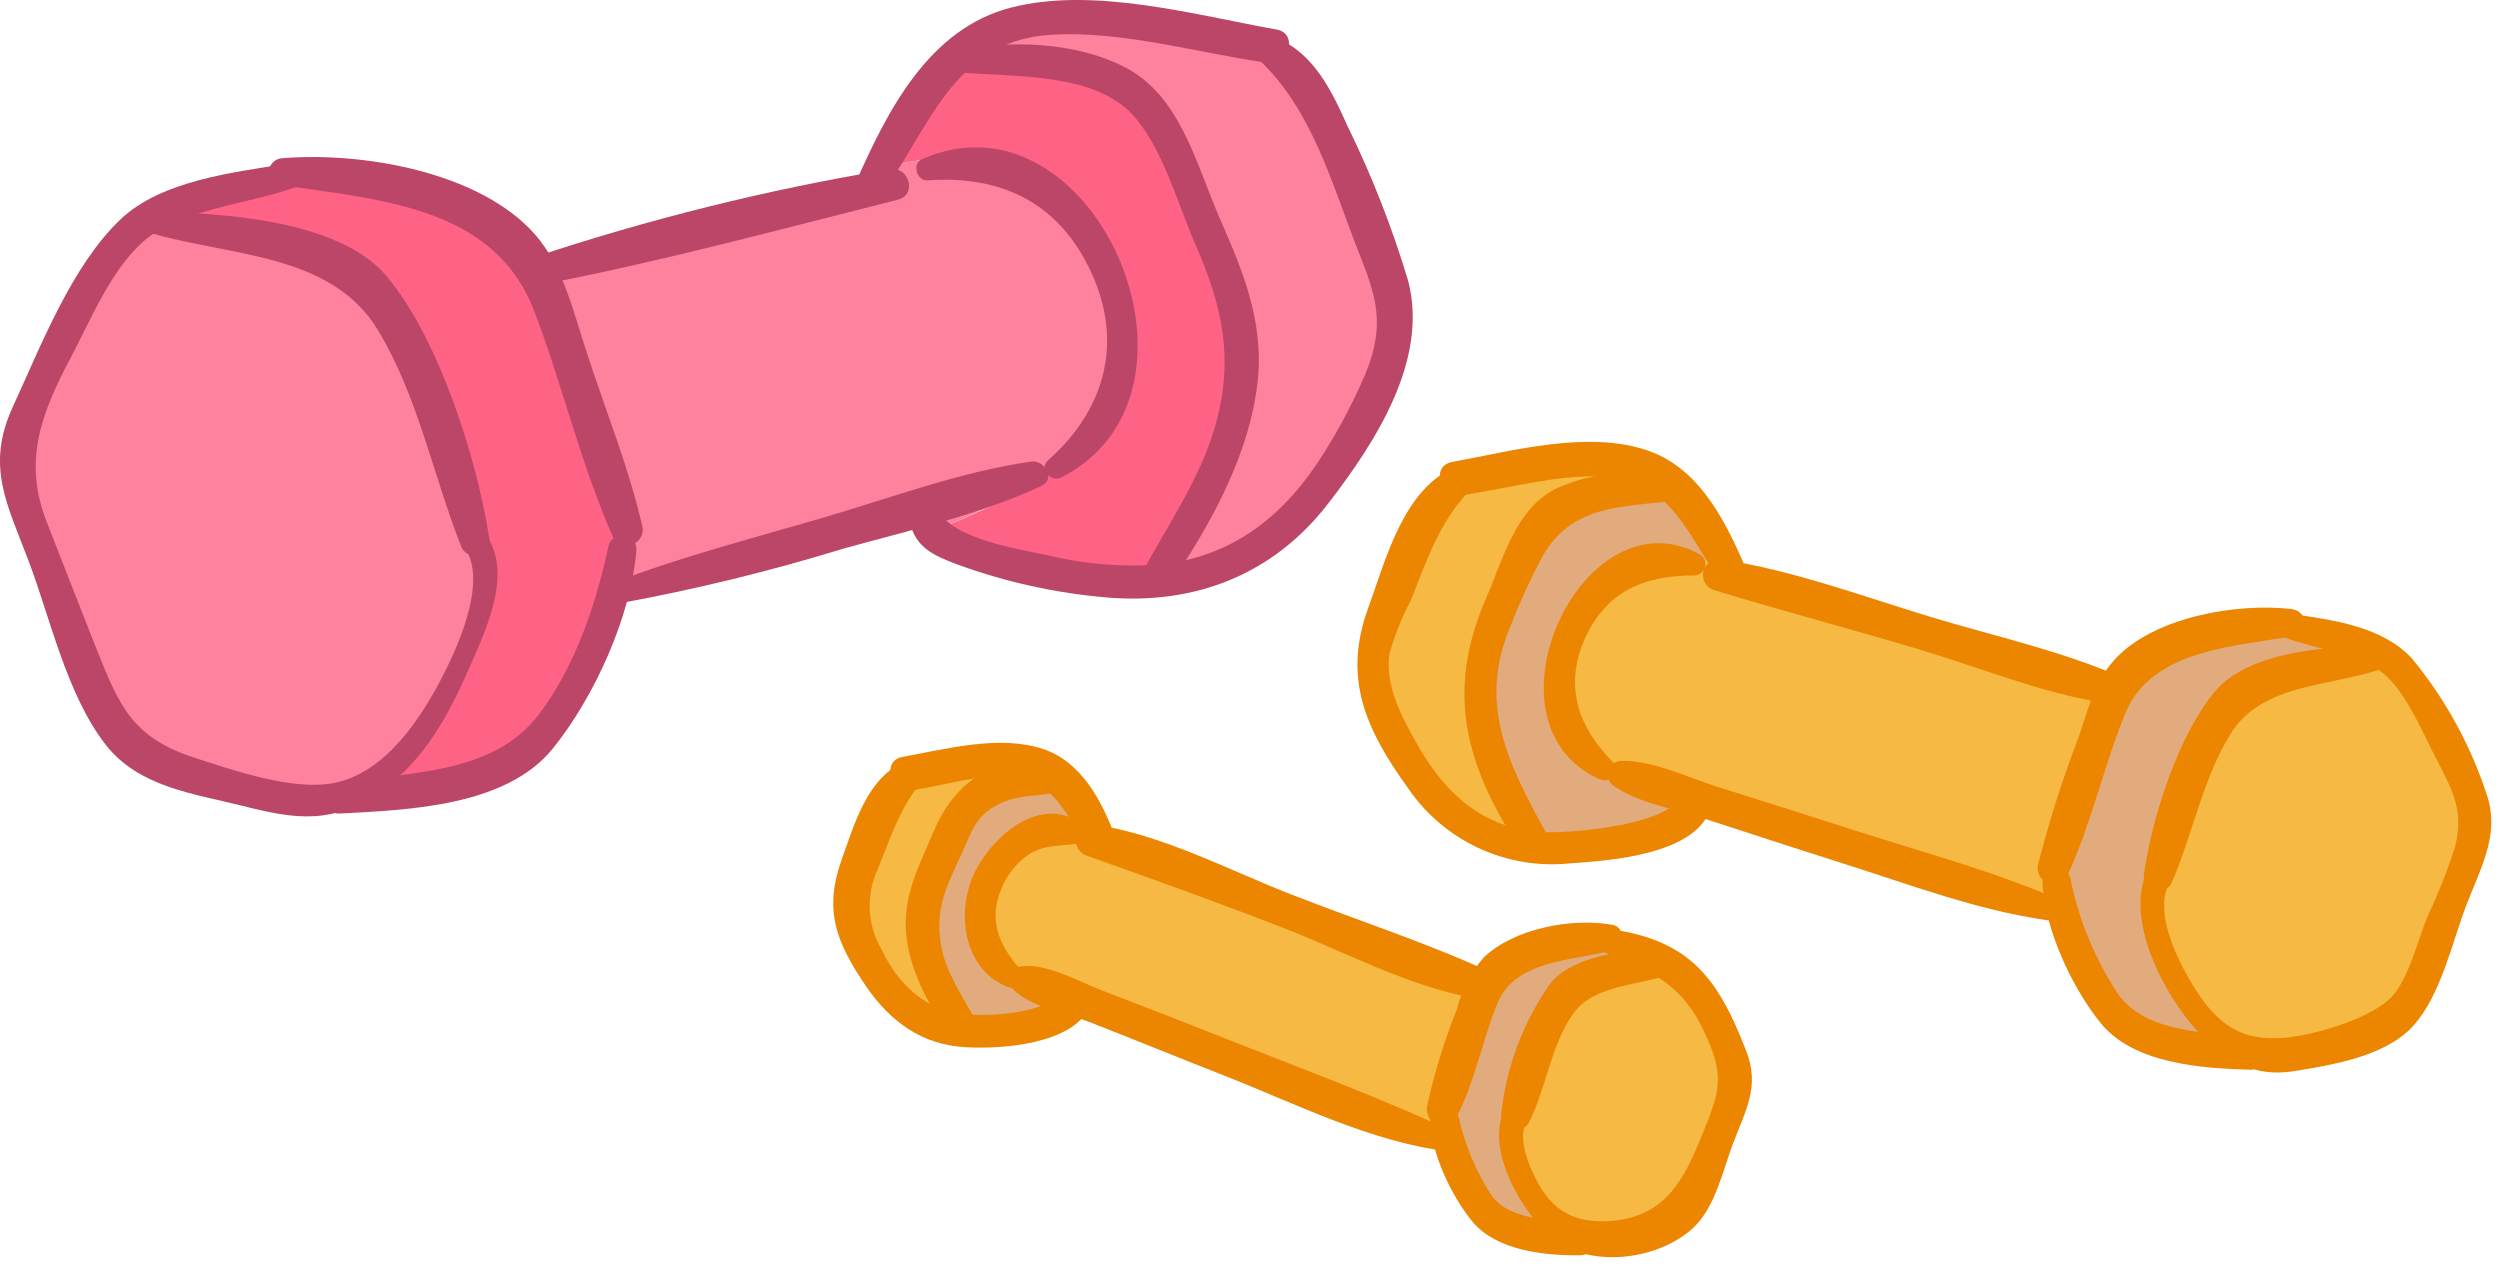 <svg width="205" height="104" viewBox="0 0 205 104" fill="none" xmlns="http://www.w3.org/2000/svg">
<path d="M28.592 23.71C24.222 19.34 18.252 18.16 12.252 17.83C11.098 18.331 10.072 19.086 9.252 20.04C6.252 24.04 1.582 37.71 1.582 37.71C1.582 37.71 7.912 57.38 8.912 59.71C9.912 62.04 15.582 63.38 20.582 64.71C23.272 65.43 27.582 65.37 31.922 64.8C41.502 52.38 42.312 35.14 28.592 23.71Z" fill="#FE819D"/>
<path d="M44.992 22.28L44.592 22.38C44.592 22.38 43.262 20.38 38.922 17.38C34.582 14.38 25.262 14.38 25.262 14.38C25.262 14.38 17.132 15.38 12.262 17.83C18.262 18.16 24.262 19.34 28.602 23.71C42.322 35.14 41.512 52.38 31.942 64.8C35.36 64.397 38.717 63.584 41.942 62.38C47.612 60.04 50.282 49.04 50.282 49.04L50.922 48.89C51.592 39.71 48.372 30.85 44.992 22.28Z" fill="#FE6285"/>
<path d="M84.531 14.65C80.861 12.23 76.831 12.79 72.881 13.6C72.231 14.88 71.881 15.72 71.881 15.72L44.971 22.42C48.401 30.97 51.651 39.82 51.021 49L75.681 43C75.84 43.283 76.085 43.507 76.381 43.64C80.381 41.86 84.451 40.3 87.651 37.64C96.591 31.59 92.591 20.61 84.531 14.65Z" fill="#FE819D"/>
<path d="M95.501 9.6C90.751 4.89 84.781 4.54 79.041 4.6C76.57 7.292 74.496 10.323 72.881 13.6C76.831 12.79 80.881 12.23 84.531 14.65C92.531 20.65 96.611 31.59 87.641 37.65C84.441 40.34 80.371 41.9 76.371 43.65C77.831 44.53 81.231 45.52 83.371 46.31C85.671 47.16 91.181 47.49 95.001 47.31C101.481 35.2 104.711 22.02 95.501 9.6Z" fill="#FE6285"/>
<path d="M113.92 22.38C113.26 18.04 105.26 4.71 106.26 5.38C106.26 5.38 88.59 -0.96 82.59 2.04C81.312 2.722 80.151 3.603 79.15 4.65C84.89 4.6 90.86 4.98 95.59 9.71C104.74 22.18 101.43 35.34 94.89 47.48C95.51 47.48 96.08 47.42 96.59 47.38C100.26 47.04 107.26 42.38 110.26 37.38C113.26 32.38 114.59 26.71 113.92 22.38Z" fill="#FE819D"/>
<path d="M23.51 13.43C19.14 14.14 13.24 14.79 9.88 17.99C5.88 21.78 3.32 28.44 1.06 33.34C-1.2 38.24 0.59 41.34 2.37 46.06C4.15 50.78 5.48 56.97 8.66 61.06C11.36 64.52 15.78 65.06 19.8 66.06C24.39 67.22 27.31 67.65 31.38 64.75C34.89 62.24 36.82 58.55 38.52 54.68C39.88 51.58 42.08 46.97 39.83 43.84C39.07 42.77 37.28 43.84 38.06 44.84C40.14 47.7 37.33 53.51 35.99 56.04C33.99 59.74 30.92 64.04 26.43 64.33C23.16 64.55 19.05 63.14 15.9 62.12C10.9 60.49 9.79 57.92 7.98 53.38C6.57 49.84 5.2 46.29 3.81 42.75C1.9 37.84 3.35 33.96 5.72 29.48C7.35 26.42 9.06 22.18 11.72 19.83C14.67 17.17 20.4 16.73 24.08 15.4C24.338 15.329 24.556 15.158 24.687 14.925C24.819 14.693 24.852 14.418 24.78 14.16C24.709 13.903 24.538 13.685 24.305 13.553C24.073 13.422 23.798 13.389 23.54 13.46L23.51 13.43Z" fill="#BB4667"/>
<path d="M12.331 19.1C18.771 21.01 27.151 20.73 30.971 27.04C34.231 32.41 35.501 38.88 37.761 44.67C37.846 44.98 38.051 45.244 38.33 45.404C38.61 45.563 38.941 45.605 39.251 45.52C39.562 45.435 39.825 45.231 39.985 44.951C40.144 44.672 40.186 44.34 40.101 44.03C39.101 37.6 36.001 27.8 31.731 22.68C27.831 18 18.171 17.48 12.561 17.36C12.351 17.368 12.15 17.449 11.995 17.591C11.839 17.732 11.738 17.924 11.711 18.133C11.683 18.341 11.73 18.553 11.844 18.73C11.957 18.907 12.13 19.038 12.331 19.1Z" fill="#BB4667"/>
<path d="M22.822 15.14C30.822 16.37 40.532 16.8 43.822 25.55C46.162 31.68 47.642 38.16 50.322 44.16C50.932 45.54 52.992 44.53 52.672 43.16C51.572 38.36 49.672 33.69 48.152 29.03C47.062 25.76 46.232 21.93 43.902 19.26C39.362 14.06 29.602 12.42 23.082 12.98C21.952 13.07 21.482 14.92 22.792 15.13L22.822 15.14Z" fill="#BB4667"/>
<path d="M27.841 66.71C33.441 66.42 41.481 66.14 45.321 61.39C48.751 57.15 51.781 50.47 52.191 45.01C52.178 44.737 52.07 44.477 51.885 44.276C51.7 44.074 51.451 43.944 51.18 43.907C50.909 43.87 50.634 43.929 50.402 44.074C50.17 44.219 49.997 44.441 49.911 44.7C48.911 49.44 47.181 54.64 44.191 58.58C40.341 63.66 33.271 63.24 27.511 64.29C26.151 64.54 26.461 66.78 27.841 66.71Z" fill="#BB4667"/>
<path d="M44.16 23.38C54.01 21.51 63.88 18.82 73.61 16.38C75.25 15.97 74.54 13.58 72.92 13.88C62.968 15.533 53.161 17.967 43.59 21.16C43.444 21.2 43.308 21.269 43.189 21.361C43.069 21.454 42.969 21.57 42.895 21.701C42.744 21.966 42.704 22.281 42.785 22.575C42.866 22.87 43.061 23.12 43.326 23.271C43.591 23.422 43.906 23.461 44.2 23.38H44.16Z" fill="#BB4667"/>
<path d="M76.062 14.79C82.382 14.33 87.192 16.85 89.722 22.89C92.072 28.5 90.392 33.82 85.952 37.73C85.152 38.44 86.172 39.59 87.042 39.14C100.722 32.14 89.662 6.82 75.592 13.06C74.752 13.43 75.172 14.85 76.062 14.79Z" fill="#BB4667"/>
<path d="M50.81 49.47C56.982 48.339 63.082 46.85 69.081 45.01C74.49 43.49 80.281 42.24 85.381 39.85C86.611 39.27 85.651 37.69 84.541 37.85C78.761 38.68 72.971 40.85 67.361 42.49C61.751 44.13 55.88 45.64 50.361 47.76C50.152 47.837 49.979 47.99 49.877 48.189C49.776 48.387 49.752 48.616 49.811 48.831C49.87 49.046 50.008 49.23 50.196 49.349C50.385 49.467 50.611 49.511 50.831 49.47H50.81Z" fill="#BB4667"/>
<path d="M72.072 16.25C76.172 10.7 78.072 3.4 86.072 2.86C91.932 2.47 98.132 4.33 103.922 5.15C105.682 5.4 106.492 2.74 104.672 2.42C97.982 1.23 89.742 -1.11 82.952 0.61C76.162 2.33 72.752 9.08 70.102 15.13C69.983 15.384 69.964 15.673 70.047 15.94C70.131 16.207 70.312 16.434 70.554 16.574C70.796 16.715 71.082 16.76 71.356 16.7C71.63 16.64 71.871 16.479 72.032 16.25H72.072Z" fill="#BB4667"/>
<path d="M103.152 4.82C107.622 8.97 109.202 15.07 111.392 20.62C112.812 24.22 113.652 26.52 111.982 30.62C110.997 32.928 109.827 35.152 108.482 37.27C105.382 42.21 101.182 45.61 95.262 46.27C92.136 46.528 88.989 46.282 85.942 45.54C83.742 45.06 77.942 44.2 76.942 41.79C76.342 40.4 74.272 41.42 74.592 42.79C75.082 44.9 76.532 45.54 78.462 46.27C82.448 47.732 86.612 48.65 90.842 49C98.072 49.59 104.452 47.07 108.902 41.3C112.762 36.3 117.162 29.55 115.472 23.04C114.171 18.695 112.515 14.464 110.522 10.39C109.172 7.39 107.752 4.39 104.602 3.07C103.482 2.59 102.132 3.92 103.192 4.9L103.152 4.82Z" fill="#BB4667"/>
<path d="M78.912 5.95C83.082 6.32 89.522 5.95 92.762 9.29C95.282 11.92 96.582 16.74 98.002 19.99C100.242 25.1 101.202 29.41 99.672 34.85C98.482 39.06 96.032 42.63 93.952 46.41C93.779 46.694 93.727 47.035 93.805 47.357C93.884 47.68 94.088 47.958 94.372 48.13C94.655 48.303 94.996 48.355 95.319 48.276C95.641 48.198 95.919 47.994 96.092 47.71C99.172 43.12 102.092 37.88 102.982 32.36C103.882 27 102.112 22.64 99.982 17.82C98.082 13.45 96.772 7.77 92.152 5.47C88.252 3.47 82.802 3.23 78.622 4.16C77.522 4.4 77.872 5.91 78.872 6L78.912 5.95Z" fill="#BB4667"/>
<path d="M135.902 38.92L135.592 38.71C132.922 37.04 118.592 39.04 118.592 39.04C118.592 39.04 114.922 44.38 113.922 48.04C112.922 51.7 112.262 55.71 114.592 60.71C116.442 64.71 122.652 67.99 125.172 69.21C122.338 65.265 120.744 60.565 120.592 55.71C121.432 46.47 127.922 41.47 135.902 38.92Z" fill="#F5B944"/>
<path d="M131.591 47.71C134.451 46.28 137.831 46.38 140.981 45.82C140.965 45.782 140.945 45.745 140.921 45.71C140.601 44.71 138.431 40.71 135.921 38.92C127.921 41.47 121.451 46.47 120.611 55.71C120.764 60.565 122.358 65.265 125.191 69.21C125.861 69.53 126.281 69.71 126.281 69.71C128.89 69.681 131.476 69.232 133.941 68.38C135.811 67.63 137.331 67.1 138.341 66.77C135.691 65.24 132.651 64.23 129.611 62.71C124.591 59.71 127.591 51.71 131.591 47.71Z" fill="#E1AB7D"/>
<path d="M181.032 51.86C178.147 52.869 175.417 54.276 172.922 56.04L143.262 47.71C143.262 47.71 141.422 46.78 140.982 45.82C137.832 46.38 134.452 46.28 131.592 47.71C127.592 51.71 124.592 59.71 129.592 62.71C132.592 64.23 135.672 65.24 138.322 66.77C139.112 66.51 139.592 66.38 139.592 66.38L169.262 75.04L169.322 75.19C168.848 73.402 168.602 71.561 168.592 69.71C168.761 65.862 170.021 62.141 172.223 58.981C174.425 55.821 177.48 53.352 181.032 51.86Z" fill="#F5B944"/>
<path d="M176.592 75.71C177.442 64.71 183.342 55.8 193.672 53.37C191.632 52.082 189.322 51.285 186.922 51.04C184.923 50.903 182.917 51.183 181.032 51.86C177.48 53.351 174.425 55.821 172.223 58.981C170.021 62.141 168.761 65.862 168.592 69.71C168.602 71.56 168.848 73.402 169.322 75.19C170.349 77.776 171.552 80.288 172.922 82.71C174.532 85.28 178.282 86.09 183.512 86.46C180.592 83.65 176.082 80.84 176.592 75.71Z" fill="#E1AB7D"/>
<path d="M198.92 58.38C197.492 56.405 195.713 54.71 193.67 53.38C183.34 55.8 177.44 64.71 176.59 75.71C176.08 80.84 179.96 83.23 182.92 86.04C184.41 86.04 182.06 86.7 182.26 86.71C187.92 87.04 195.59 83.71 196.92 82.71C198.25 81.71 201.59 73.38 202.92 69.38C204.25 65.38 200.92 61.04 198.92 58.38Z" fill="#F5B944"/>
<path d="M187.232 52.23C189.732 53.23 193.812 53.61 195.762 55.51C197.462 57.16 198.632 60.01 199.712 62.1C201.132 64.84 202.072 66.49 201.302 69.5C200.671 71.443 199.916 73.344 199.042 75.19C198.262 77.13 197.642 79.75 196.392 81.42C194.892 83.42 189.932 84.86 187.392 85.09C183.322 85.47 181.392 83.54 179.482 80.24C178.322 78.19 176.662 74.69 177.892 72.35C178.512 71.18 176.732 70.14 176.122 71.35C173.952 75.58 178.072 82.97 181.412 85.73C183.522 87.48 185.412 88.26 188.142 87.83C191.272 87.32 195.672 86.61 197.912 84.09C200.152 81.57 201.042 77.38 202.212 74.3C203.382 71.22 204.962 68.54 203.982 65.37C202.657 61.226 200.556 57.371 197.792 54.01C195.352 51.34 191.202 50.82 187.792 50.33C187.535 50.258 187.26 50.292 187.027 50.423C186.794 50.555 186.624 50.773 186.552 51.03C186.48 51.287 186.514 51.562 186.645 51.795C186.776 52.028 186.995 52.199 187.252 52.27L187.232 52.23Z" fill="#EC8500"/>
<path d="M195.221 53.05C191.221 52.88 184.381 53.4 181.641 56.68C178.591 60.33 176.381 67.26 175.781 71.87C175.783 72.135 175.871 72.391 176.033 72.6C176.194 72.81 176.419 72.961 176.675 73.03C176.93 73.099 177.2 73.083 177.445 72.983C177.69 72.884 177.896 72.707 178.031 72.48C179.791 68.48 180.591 63.93 182.901 60.18C185.501 55.97 191.201 56.32 195.461 54.79C195.663 54.728 195.836 54.596 195.949 54.418C196.062 54.24 196.109 54.028 196.08 53.818C196.051 53.609 195.949 53.417 195.792 53.277C195.634 53.136 195.432 53.056 195.221 53.05Z" fill="#EC8500"/>
<path d="M187.961 49.95C183.471 49.41 176.551 50.57 173.351 54.14C171.821 55.84 171.221 58.14 170.511 60.27C169.172 63.751 168.037 67.307 167.111 70.92C166.821 72.27 168.811 73.31 169.471 71.92C171.471 67.62 172.471 62.92 174.271 58.5C176.461 53.17 183.381 53.03 188.271 52.11C189.581 51.86 189.101 50.11 187.981 49.96L187.961 49.95Z" fill="#EC8500"/>
<path d="M184.91 85.3C181.23 84.5 176.08 84.89 173.67 81.5C171.769 78.619 170.444 75.396 169.77 72.01C169.69 71.744 169.517 71.514 169.283 71.364C169.049 71.213 168.769 71.151 168.493 71.188C168.217 71.225 167.964 71.36 167.778 71.567C167.593 71.775 167.487 72.042 167.48 72.32C167.64 76.13 169.88 80.97 172.27 83.91C174.98 87.25 180.61 87.61 184.59 87.72C184.881 87.707 185.158 87.592 185.372 87.395C185.586 87.198 185.725 86.932 185.763 86.644C185.801 86.356 185.736 86.063 185.581 85.817C185.425 85.572 185.188 85.389 184.91 85.3Z" fill="#EC8500"/>
<path d="M174.221 55.65C169.221 53.4 163.521 52.17 158.291 50.58C152.721 48.89 146.971 46.75 141.201 45.88C140.878 45.815 140.543 45.875 140.263 46.047C139.983 46.22 139.779 46.492 139.691 46.809C139.604 47.126 139.64 47.464 139.792 47.756C139.944 48.047 140.201 48.27 140.511 48.38C146.161 50.1 151.881 51.6 157.511 53.3C162.711 54.85 168.211 57.14 173.611 57.79C173.862 57.789 174.107 57.706 174.306 57.552C174.506 57.399 174.65 57.184 174.716 56.941C174.781 56.698 174.766 56.44 174.671 56.207C174.576 55.974 174.407 55.778 174.191 55.65H174.221Z" fill="#EC8500"/>
<path d="M139.402 45.46C129.752 40.17 120.912 59.32 131.172 63.9C132.052 64.29 133.032 63.26 132.262 62.49C129.492 59.74 128.262 56.39 129.862 52.6C131.612 48.5 134.722 47.2 138.932 47.18C139.132 47.176 139.326 47.107 139.484 46.983C139.642 46.86 139.756 46.689 139.808 46.496C139.861 46.302 139.85 46.097 139.777 45.91C139.704 45.724 139.572 45.566 139.402 45.46Z" fill="#EC8500"/>
<path d="M169.402 74.02C163.612 71.43 157.272 69.79 151.252 67.83C147.758 66.704 144.262 65.594 140.762 64.5C138.302 63.72 135.432 62.29 132.832 62.4C132.608 62.422 132.396 62.511 132.224 62.656C132.052 62.8 131.927 62.994 131.868 63.211C131.808 63.428 131.816 63.657 131.89 63.87C131.964 64.082 132.1 64.267 132.282 64.4C134.212 65.83 137.182 66.29 139.452 67.03C143.122 68.22 146.792 69.43 150.452 70.59C156.452 72.46 162.672 74.9 168.922 75.59C169.782 75.7 170.152 74.29 169.372 73.94L169.402 74.02Z" fill="#EC8500"/>
<path d="M143.421 47.23C141.731 43.23 139.611 38.54 135.211 36.98C130.311 35.23 123.981 36.98 119.091 37.88C117.271 38.19 118.091 40.88 119.841 40.61C123.571 40.09 127.561 38.92 131.321 39.07C137.221 39.3 138.411 44.14 141.381 48.07C142.061 48.97 143.951 48.48 143.381 47.21L143.421 47.23Z" fill="#EC8500"/>
<path d="M119.411 38.27C115.101 40 113.641 45.87 112.181 49.89C110.091 55.62 111.991 59.83 115.481 64.66C116.93 66.776 118.922 68.463 121.248 69.544C123.575 70.624 126.149 71.058 128.701 70.8C132.091 70.56 139.061 70.09 140.301 66.25C140.371 65.951 140.334 65.637 140.195 65.364C140.057 65.09 139.826 64.874 139.543 64.754C139.26 64.634 138.944 64.618 138.651 64.709C138.358 64.8 138.106 64.992 137.941 65.25C136.591 67.69 129.311 68.25 126.941 68.25C121.871 68.15 118.581 65.25 116.201 61.02C114.961 58.84 113.531 56.18 113.941 53.59C114.364 52.082 114.948 50.624 115.681 49.24C116.991 45.96 118.001 42.86 120.491 40.24C121.231 39.47 120.491 37.84 119.361 38.3L119.411 38.27Z" fill="#EC8500"/>
<path d="M137.24 39.25C134.036 38.414 130.642 38.697 127.62 40.05C124.23 41.74 123.26 45.87 121.84 49.11C118.51 56.75 120.17 62.85 124.72 69.71C124.892 69.981 125.163 70.175 125.474 70.251C125.786 70.327 126.116 70.278 126.393 70.117C126.67 69.955 126.873 69.692 126.961 69.383C127.048 69.074 127.012 68.743 126.86 68.46C123.7 62.66 121.09 57.74 123.91 51.21C124.66 49.291 125.522 47.418 126.49 45.6C128.91 41.43 132.79 41.6 136.99 41.09C137.99 40.96 138.36 39.52 137.24 39.25Z" fill="#EC8500"/>
<path d="M84.382 62.48C81.132 61.92 76.952 61.48 74.592 62.71C71.922 64.04 70.592 70.38 69.922 73.71C69.252 77.04 72.922 82.71 75.922 83.71C76.433 83.874 76.954 84.008 77.482 84.11C76.314 81.813 75.668 79.286 75.592 76.71C75.592 70.39 79.352 65.32 84.382 62.48Z" fill="#F5B944"/>
<path d="M81.592 77.71C77.392 71.83 83.772 68.77 89.482 67.35C88.912 65.63 87.732 63.14 85.592 62.71L84.382 62.48C79.382 65.32 75.592 70.39 75.592 76.71C75.668 79.286 76.313 81.813 77.482 84.11C79.818 84.615 82.224 84.706 84.592 84.38C85.412 84.022 86.193 83.58 86.922 83.06C84.812 81.6 82.642 80.35 81.592 77.71Z" fill="#E1AB7D"/>
<path d="M124.301 78.52C123.641 78.769 123.053 79.178 122.591 79.71L121.921 80.71L89.921 69.04C89.809 68.468 89.662 67.904 89.481 67.35C83.771 68.77 77.391 71.83 81.591 77.71C82.641 80.35 84.811 81.6 86.921 83.06C87.491 82.69 87.921 82.38 87.921 82.38L118.261 93.38C118.645 94.402 119.082 95.403 119.571 96.38C118.351 89.92 120.031 82.79 124.301 78.52Z" fill="#F5B944"/>
<path d="M141.922 86.04C140.513 83.166 138.596 80.571 136.262 78.38C136.138 78.285 136.007 78.199 135.872 78.12C130.792 79.28 127.032 82.83 124.592 87.71C124.03 89.97 123.933 92.321 124.308 94.619C124.683 96.918 125.521 99.116 126.772 101.08C129.442 101.44 132.412 101.71 133.262 101.71C134.592 101.71 138.262 98.38 139.922 95.71C141.582 93.04 143.592 89.38 141.922 86.04Z" fill="#F5B944"/>
<path d="M124.59 87.71C127.03 82.83 130.79 79.28 135.87 78.12C134.896 77.509 133.81 77.098 132.674 76.913C131.539 76.727 130.379 76.771 129.26 77.04C127.545 77.35 125.868 77.846 124.26 78.52C119.99 82.79 118.31 89.92 119.53 96.35C120.42 98.09 121.65 100.02 122.88 100.35C124.149 100.66 125.434 100.894 126.73 101.05C125.49 99.087 124.661 96.892 124.293 94.6C123.925 92.307 124.026 89.963 124.59 87.71Z" fill="#E1AB7D"/>
<path d="M131.341 78.01C135.001 79.46 137.691 80.45 139.561 84.22C141.511 88.17 141.081 89.36 139.561 93.09C138.141 96.62 136.651 99.64 132.391 100.09C129.601 100.37 127.631 99.62 126.241 97.23C125.491 95.93 124.381 93.48 125.151 92C125.771 90.83 123.981 89.79 123.381 91C121.731 94.25 124.881 99.65 127.461 101.64C130.571 104.04 136.081 103.29 138.891 100.64C140.641 98.96 141.251 96.07 142.071 93.87C143.141 91.02 144.321 89.13 143.211 86.24C140.831 80.02 138.441 77.05 131.851 76.16C131.594 76.09 131.319 76.125 131.088 76.257C130.856 76.389 130.687 76.608 130.616 76.865C130.546 77.122 130.581 77.397 130.713 77.629C130.845 77.86 131.064 78.03 131.321 78.1L131.341 78.01Z" fill="#EC8500"/>
<path d="M137.022 78.01C134.162 77.66 129.142 78.22 127.182 80.58C124.887 83.796 123.476 87.558 123.092 91.49C123.094 91.754 123.182 92.011 123.343 92.22C123.505 92.43 123.73 92.58 123.985 92.65C124.24 92.719 124.511 92.703 124.756 92.603C125.001 92.504 125.207 92.327 125.342 92.1C126.782 89.29 127.132 85.8 128.962 83.17C130.792 80.54 134.802 80.9 137.462 79.67C138.362 79.25 137.782 78.1 137.022 78.01Z" fill="#EC8500"/>
<path d="M132.221 75.84C128.961 75.23 124.141 76.13 121.681 78.5C120.607 79.705 119.851 81.159 119.481 82.73C118.439 85.324 117.612 88 117.011 90.73C116.801 92.07 118.621 93.12 119.371 91.73C120.951 88.73 121.521 85.35 122.801 82.25C124.271 78.68 129.041 78.78 132.221 77.93C133.221 77.67 133.311 76.03 132.221 75.83V75.84Z" fill="#EC8500"/>
<path d="M129.971 100.51C127.551 99.89 123.971 100.27 122.321 98.05C121.026 96.054 120.098 93.843 119.581 91.52C119.495 91.26 119.322 91.039 119.09 90.894C118.858 90.749 118.583 90.69 118.312 90.727C118.041 90.764 117.791 90.894 117.607 91.096C117.422 91.297 117.314 91.557 117.301 91.83C117.301 94.51 119.051 98.14 120.751 100.19C122.751 102.58 126.751 102.98 129.651 102.93C129.941 102.917 130.218 102.802 130.432 102.605C130.647 102.408 130.785 102.142 130.823 101.854C130.861 101.566 130.797 101.273 130.641 101.027C130.485 100.782 130.248 100.599 129.971 100.51Z" fill="#EC8500"/>
<path d="M122.502 79.85C117.212 77.38 111.502 75.54 106.072 73.42C100.872 71.42 95.012 68.26 89.422 67.59C87.872 67.41 87.802 69.68 89.072 70.15C94.682 72.15 100.302 74.15 105.872 76.34C110.872 78.34 116.512 81.34 121.922 81.99C123.052 82.14 123.502 80.31 122.502 79.85Z" fill="#EC8500"/>
<path d="M88.592 67.49C85.142 65.08 81.072 68.83 79.762 71.9C78.392 75.13 79.142 79.69 82.762 80.97C83.682 81.29 84.182 80.1 83.642 79.47C81.942 77.52 81.022 75.47 82.102 72.9C82.545 71.771 83.31 70.798 84.302 70.1C85.512 69.29 86.702 69.38 88.082 69.22C88.281 69.212 88.473 69.14 88.629 69.016C88.786 68.891 88.898 68.72 88.951 68.527C89.003 68.335 88.993 68.13 88.921 67.944C88.849 67.757 88.72 67.598 88.552 67.49H88.592Z" fill="#EC8500"/>
<path d="M119.132 92.78C113.242 90.06 107.132 87.78 101.062 85.39C97.549 83.99 94.025 82.617 90.492 81.27C88.492 80.53 85.712 78.86 83.552 79.27C83.37 79.324 83.204 79.424 83.071 79.56C82.938 79.696 82.843 79.864 82.794 80.048C82.744 80.231 82.743 80.425 82.79 80.609C82.837 80.793 82.931 80.962 83.062 81.1C84.472 82.58 87.452 83.1 89.292 83.79C92.962 85.23 96.622 86.72 100.292 88.16C106.102 90.44 112.422 93.65 118.682 94.4C119.542 94.5 119.902 93.1 119.132 92.74V92.78Z" fill="#EC8500"/>
<path d="M91.53 68.87C90.47 65.87 88.75 62.48 85.53 61.42C81.97 60.23 77.59 61.42 74.03 62.06C72.21 62.39 73.03 65.06 74.78 64.79C77.41 64.44 80.53 63.38 83.2 63.69C86.77 64.09 87.62 67.57 89.65 69.95C89.826 70.118 90.051 70.223 90.292 70.252C90.532 70.28 90.776 70.23 90.986 70.108C91.195 69.986 91.36 69.8 91.454 69.577C91.549 69.353 91.569 69.106 91.51 68.87H91.53Z" fill="#EC8500"/>
<path d="M74.302 62.41C71.152 63.66 70.082 67.52 69.012 70.5C67.532 74.66 68.562 77.25 71.012 80.87C73.012 83.78 75.592 85.68 79.182 85.87C82.182 86.05 87.822 85.62 89.322 82.66C89.464 82.368 89.491 82.033 89.397 81.721C89.303 81.41 89.095 81.146 88.814 80.981C88.534 80.817 88.201 80.765 87.884 80.835C87.566 80.905 87.287 81.093 87.102 81.36C85.712 83.18 80.762 83.41 78.772 83.12C75.642 82.66 73.632 80.64 72.272 77.83C71.697 76.844 71.37 75.733 71.318 74.592C71.266 73.452 71.49 72.315 71.972 71.28C72.972 68.85 73.732 66.36 75.442 64.28C76.102 63.49 75.502 61.86 74.312 62.34L74.302 62.41Z" fill="#EC8500"/>
<path d="M86.951 63.11C82.091 61.51 78.451 63.76 76.591 68.11C75.401 70.91 74.001 73.49 74.311 76.61C74.621 79.73 76.211 82.47 77.851 84.92C78.031 85.178 78.302 85.358 78.609 85.425C78.916 85.492 79.237 85.441 79.508 85.282C79.779 85.124 79.98 84.868 80.072 84.568C80.163 84.267 80.138 83.943 80.001 83.66C78.951 81.74 77.611 79.83 77.191 77.66C76.601 74.56 77.611 72.73 78.831 70.06C79.741 68.06 80.031 66.7 82.321 65.75C83.741 65.16 85.441 65.27 86.951 64.94C87.123 64.859 87.268 64.731 87.37 64.571C87.472 64.411 87.526 64.225 87.526 64.035C87.526 63.845 87.472 63.659 87.37 63.499C87.268 63.339 87.123 63.211 86.951 63.13V63.11Z" fill="#EC8500"/>
</svg>
